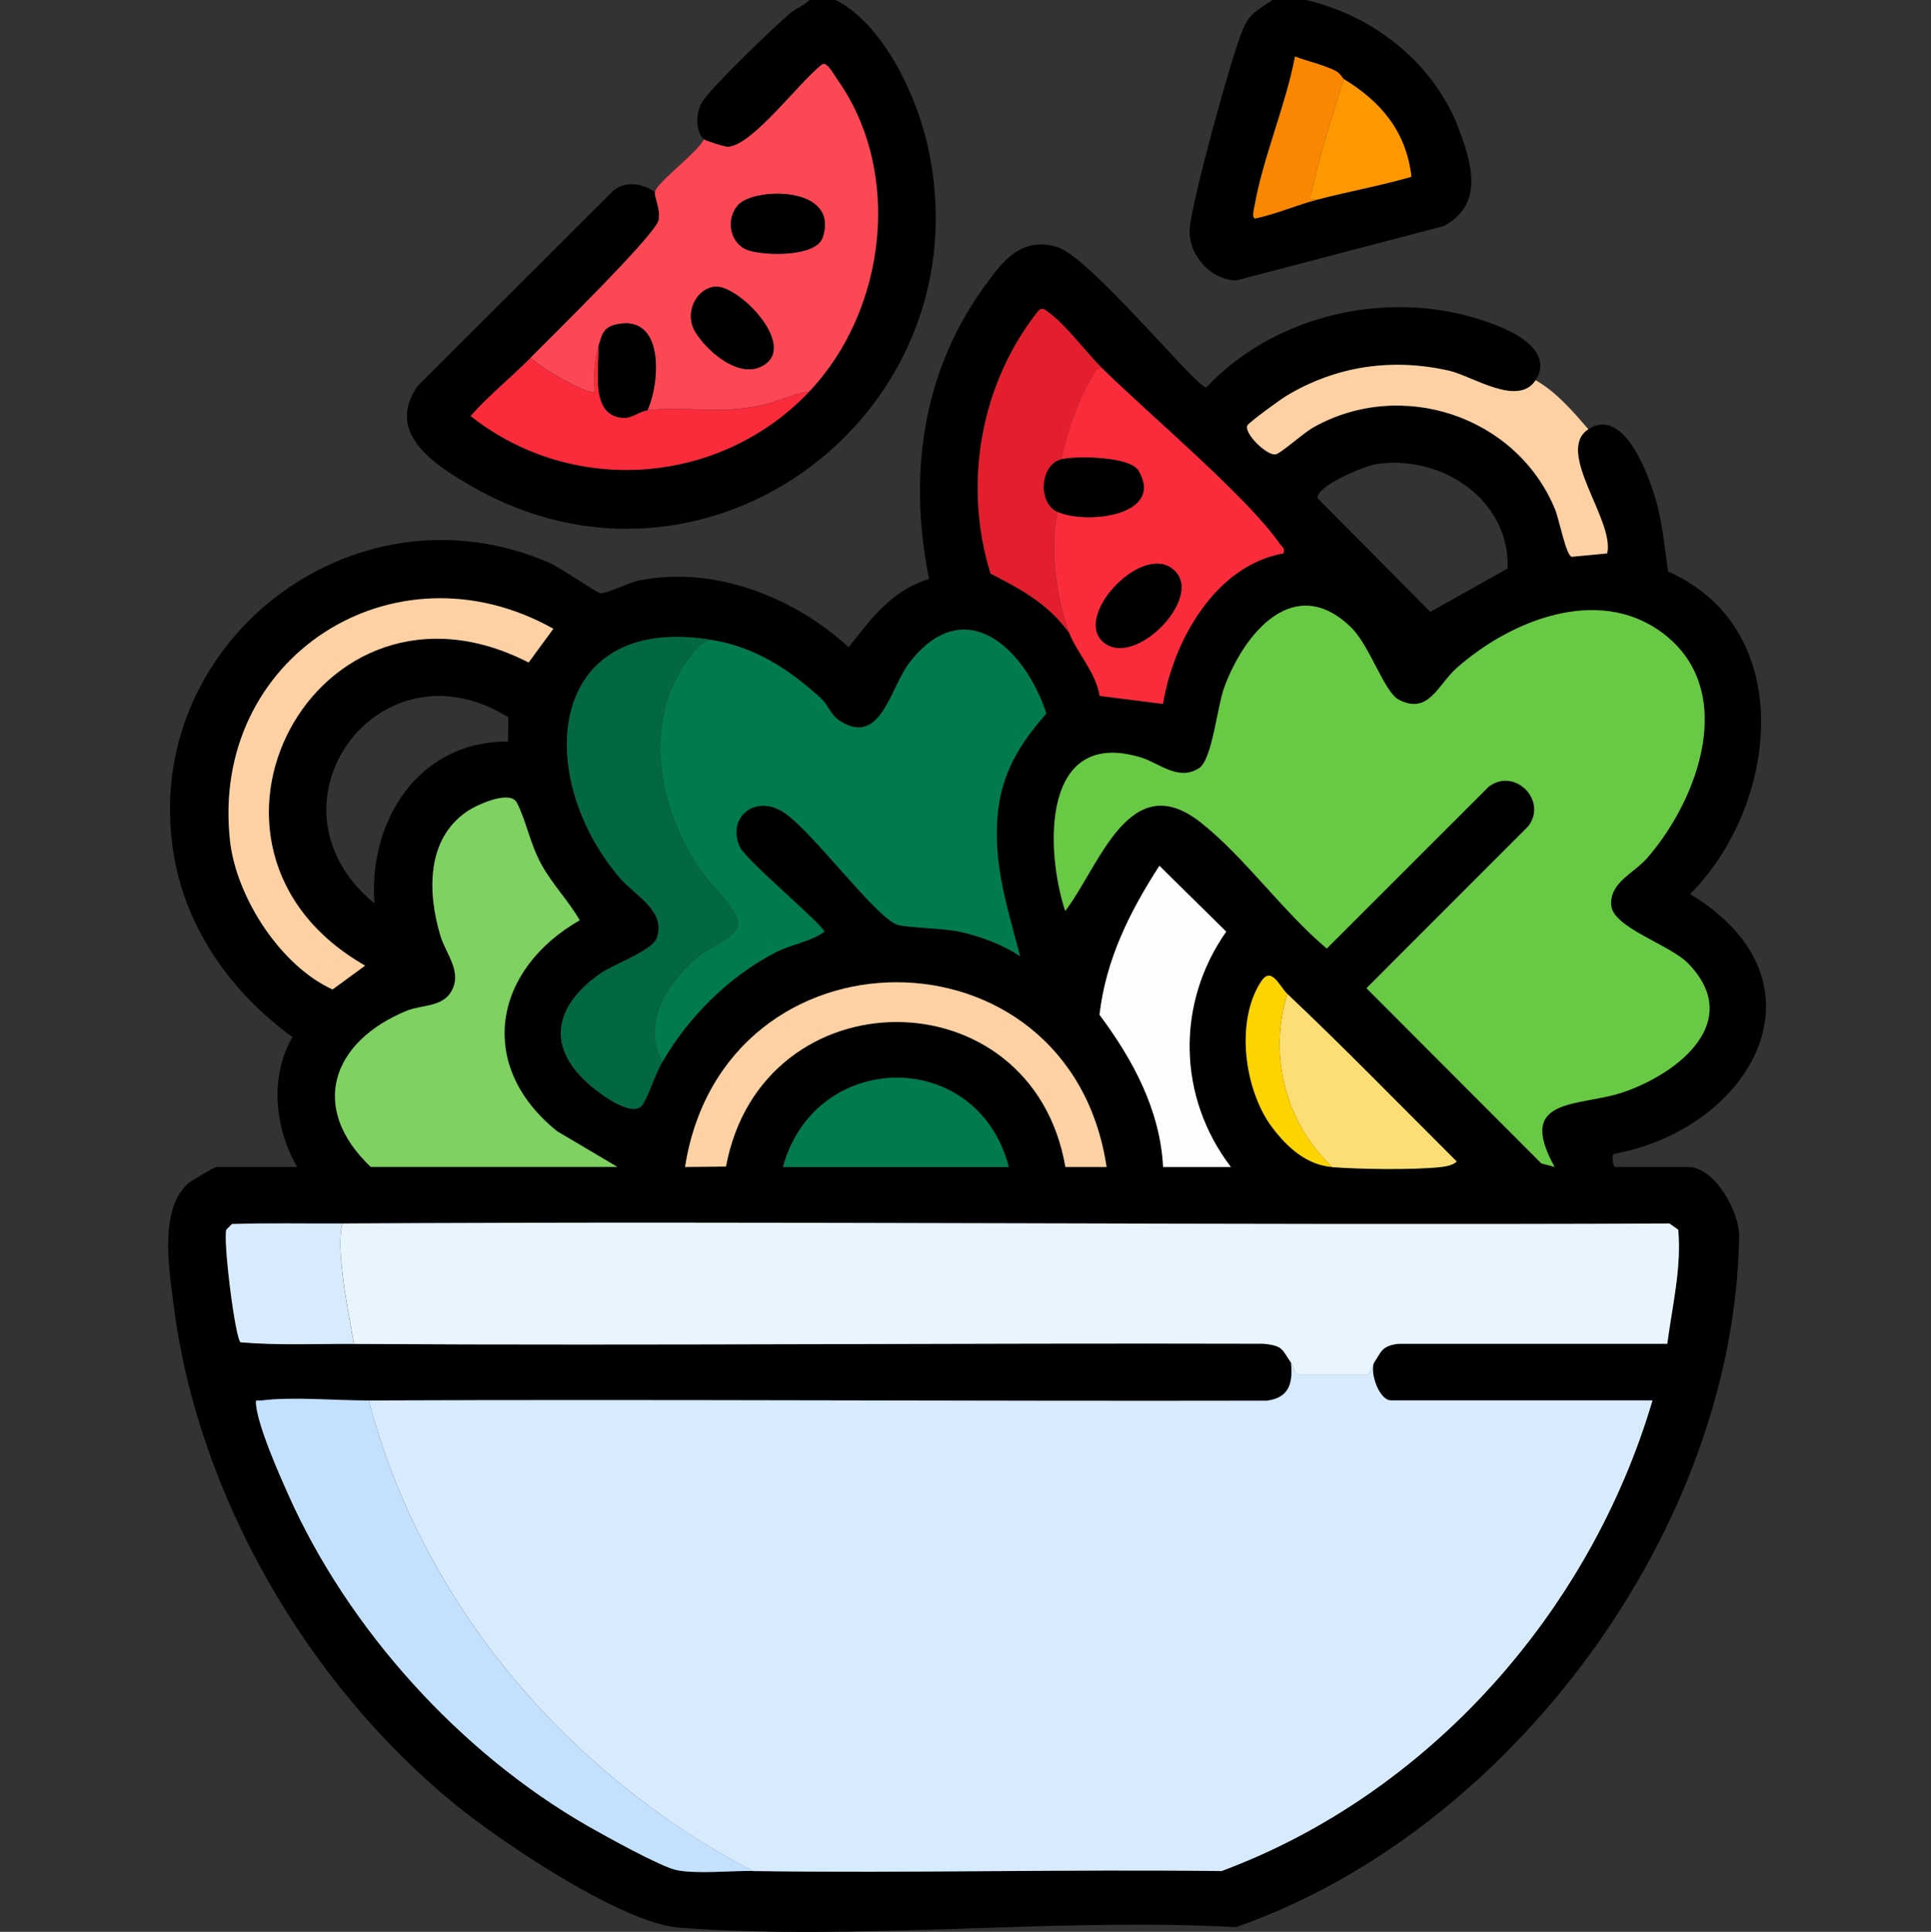 <?xml version="1.0" encoding="UTF-8"?>
<svg id="Capa_2" data-name="Capa 2" xmlns="http://www.w3.org/2000/svg" viewBox="0 0 183 183.06">
  <rect x="0" y="0" width="183" height="183.06" fill="#333333" stroke="none"/>
  <defs>
    <style>
      .cls-1 {
        fill: #fa8701;
      }

      .cls-2 {
        fill: #7fd161;
      }

      .cls-3 {
        fill: #fa2b3a;
      }

      .cls-4 {
        fill: #d7ebfd;
      }

      .cls-5 {
        fill: #026841;
      }

      .cls-6 {
        fill: #017b4e;
      }

      .cls-7 {
        fill: #fd9801;
      }

      .cls-8 {
        fill: #fc4755;
      }

      .cls-9 {
        fill: #fdd1a3;
      }

      .cls-10 {
        fill: #e31f2d;
      }

      .cls-11 {
        fill: #68c944;
      }

      .cls-12 {
        fill: #010000;
      }

      .cls-13 {
        fill: #017a4e;
      }

      .cls-14 {
        fill: #fdd302;
      }

      .cls-15 {
        fill: #e9f5fe;
      }

      .cls-16 {
        fill: #fdde74;
      }

      .cls-17 {
        fill: #fefefe;
      }

      .cls-18 {
        fill: #c3e1fe;
      }
    </style>
  </defs>
  <g id="Capa_1-2" data-name="Capa 1">
    <g>
      <path d="M79.19,0c4.47,2.26,7.59,8.89,8.68,13.62,5.84,25.32-20.88,45.52-43.39,32.33-3.44-2.01-7.98-4.97-4.89-9.39l18.57-18.53c1.26-.94,2.69-.63,3.91.16-.07.56.53,1.57.35,2.65-.23,1.35-10.32,11.22-12.12,13.04s-3.95,3.55-5.7,5.53c9.65,7.64,23.65,6.6,32.1-2.32,7.28-7.68,8.89-20.78,2.64-29.57-.27-.38-.92-1.63-1.38-1.45-2.08,1.52-6.59,7.7-8.96,7.84-.31.02-2.14-.58-2.29-.71-.84-.71-.78-2.58-.16-3.55.96-1.49,6.76-7.06,8.35-8.41.59-.5,1.29-.69,1.8-1.24h2.5Z"/>
      <path d="M123.78,0c6.52,1.54,12.2,6.05,14.54,12.39,1.22,3.3,2.25,7.03-1.5,9.03l-19.64,5.15c-2.51-.05-4.61-2.47-4.43-4.94s3.95-16.34,5.05-18.88c.68-1.58,1.47-1.82,2.78-2.75h3.21ZM127.35,7.49c-.15-.09-.31-.53-.8-.78-1.16-.59-2.61-.88-3.83-1.36-.88,4.65-3.04,9.59-3.84,14.19-.06.33-.28,1.17.09,1.16,1.99-.43,3.93-1.28,5.88-1.79,2.94-.77,5.98-1.3,8.9-2.16-.48-4.27-2.87-7.11-6.41-9.26Z"/>
      <path d="M145.54,36.03c-1.68,2.56-6.01-.41-8.19-.9-5.4-1.22-10.72-.46-15.46,2.4-.57.35-3.48,2.44-3.66,2.78-.39.7,1.87,2.96,2.71,2.73.55-.15,2.58-2,3.55-2.55,8.32-4.68,19.25-1.09,22.9,7.79.38.93,1.03,4.34,1.57,4.48l3.36-.32c.74-3.13-5-9.68-1.78-11.77,3.49-2.27,5.91,4.86,6.52,7.21.54,2.06.71,4.19,1.03,6.28,12.4,5.5,10.4,22.25,2.08,30.56,13.65,8.24,5.96,22.14-7.15,24.61-.43.11-.06,1.25,0,1.25h6.96c2.52,0,4.88,4.25,4.84,6.6-.45,27.76-21.66,56.35-47.68,65.43-17.17-.92-35.78,1.33-52.78.05-5.44-.41-16.99-8.19-21.38-11.8-13.94-11.45-24.29-29.27-26.54-47.31-.42-3.34-1.36-8.91,1.36-11.38.3-.28,2.54-1.59,2.69-1.59h7.67c-2.12-3.67-2.64-8.54-.44-12.31-5.7-4.13-10.04-10.13-11.24-17.21-3.39-19.94,16.93-35.84,35.58-27.73,1.04.45,4.54,2.86,4.82,2.88.62.06,2.73-1.01,3.66-1.2,7.09-1.43,14.67,1.53,19.89,6.32,2.14-2.74,4.12-5.41,7.62-6.47-1.96-9.68-.71-19.41,5.11-27.53,1.79-2.49,3.52-4.95,7.01-3.93,3.12.92,13.18,13.31,14.15,13.31,7.04-7.48,18.98-9.7,28.35-5.52,1.78.8,4.36,2.53,2.86,4.81ZM101.31,59.93c.73,1.9,2.56,3.79,2.9,6.02l6.01.76c.97-5.99,4.96-13.12,11.42-14.27.15-.54-.14-.59-.35-.89-3.13-4.52-12.41-12.28-16.77-16.58-1.47-1.45-3.59-4.29-5.16-5.37-.31-.22-.5-.53-.91-.18-5.55,6.93-7.19,16.46-4.57,24.94,2.95,1.51,5.43,2.84,7.43,5.59ZM130.48,43.97c-1.12.16-5.81,2.08-5.6,3.25l10.67,10.76,7.33-4.11c.23-6.46-6.2-10.81-12.4-9.9ZM52.44,59.58c-15.09-8.47-32.58,2.7-30.64,20.11.6,5.33,4.78,11.83,9.72,14.07l3.08-2.26c-19.49-11.14-4.64-39.06,15.5-28.72l2.34-3.2ZM147.33,110.58c-3.75-6.77,2.38-5.64,6.61-7.12,5.15-1.8,11.35-6.7,6.06-12.15-1.75-1.8-7.17-3.38-7.31-5.54s2.13-3,3.38-4.43c4.91-5.6,8.71-16.04,1.42-21.41-6.11-4.5-14.41-1.08-19.45,3.38-1.77,1.57-2.65,4.47-5.48,2.99-1.4-.74-2.73-5.12-4.54-6.87-5.38-5.2-10.13.59-12.01,5.75-.66,1.81-1.13,6.81-2.37,7.61-1.96,1.26-3.76-.47-5.48-1-9.39-2.9-9.16,8.58-7.21,14.53,3.25-4.23,6.07-13.72,12.84-8.39,4.11,3.24,7.84,8.51,11.95,11.95l15.34-15.33c2.45-1.88,5.63,1.3,3.75,3.75l-15.33,15.34,16.57,16.6,1.26.34ZM67.42,60.64c-15.57-2.55-16.94,12.76-8.74,22.48,1.45,1.71,4.46,3.16,3.59,5.73-.43,1.28-4.09,2.49-5.45,3.46-4.35,3.11-5.09,6.97-.81,10.61.96.81,4.07,3.14,4.93,1.71.64-1.07,1.15-2.8,1.85-4.03,2.46-4.27,6.39-8.17,10.82-10.41,1.43-.72,3.21-.96,4.51-1.9,0-.57-7.43-6.75-8.01-8.03-1.3-2.84,1.51-5.12,4.27-3.21s8.34,9.52,10.53,10.52c.8.36,4.45.36,6.06.72,1.94.43,4.07,1.21,5.7,2.32-1.16-4.49-2.56-8.61-2.13-13.37.36-3.95,2.09-6.75,4.62-9.63-2.01-6.13-7.71-11.6-12.98-4.8-1.8,2.32-2.71,8.04-6.62,5.48-.82-.54-1.11-1.53-1.78-2.14-3.09-2.78-6.22-4.84-10.36-5.51ZM48.15,70.27l.02-2.31c-12.36-7.66-23.92,8.41-12.68,17.65-.6-7.9,4.25-15.41,12.66-15.34ZM35.14,110.58h23.37l-5.71-3.38c-7.74-6.23-6-15.33,2.15-19.99-1.07-1.85-2.6-3.41-3.63-5.28-1.1-1.98-1.45-4.17-2.33-5.86-.65-1.25-3.8.2-4.72.83-3.88,2.65-3.75,7.7-2.53,11.76.53,1.79,2.11,3.42,1.04,5.3-.86,1.51-2.84,1.26-4.23,1.83-7.09,2.9-9.3,9.18-3.4,14.8ZM116.65,110.58c-5.04-6.6-5.23-15.48-.44-22.3l-6.33-6.24c-2.83,4.35-5.07,8.88-5.68,14.12,3.17,4.23,5.75,9.02,6.03,14.42h6.42ZM126.28,110.58c2.69.21,7.52.27,10.17,0,.49-.05,1.26-.17,1.6-.54-5.34-5.31-10.58-10.71-16.05-15.88-.73-.69-1.49-2.64-2.45-1.2-2.52,3.76-1.62,10.37,1.03,13.87,1.45,1.92,3.28,3.56,5.71,3.75ZM104.88,110.58c-3.5-23.35-36.3-23.32-39.95,0l3.88-.04c3.41-18.24,28.97-18.29,32.17.03h3.91ZM95.6,110.58c-2.93-11.35-18.31-11.21-21.4,0h21.4ZM33.53,127.35c28.72.17,57.45-.11,86.17-.02,1.94.18,1.79.58,2.65,1.81.2,1.92-.2,3.32-2.3,3.58-28.36.06-56.73-.14-85.09-.02-3.04.01-7.34-.38-10.18,0-.52.07-.6-.2-.51.51.25,2.11,2.1,6.32,3.03,8.39,5.7,12.79,16.32,24.52,28.46,31.46,1.61.92,6.86,3.84,8.35,4.14,1.91.39,5.12.05,7.23.08,14.8.22,29.62-.17,44.42,0,19.66-7.32,34.92-24.56,40.84-44.6h-24.79c-1.09,0-2.01-2.54-1.61-3.57.7-.99.65-1.6,2.3-1.8h25.5c.46-3.59,1.35-7.17,1.04-10.81l-.84-.59c-41.91.19-83.84-.25-125.75,0-3.49.02-6.99-.06-10.47.05l-.53.53c-.32.99.83,10.3,1.35,10.68,3.56.3,7.16.13,10.73.15Z"/>
      <path class="cls-8" d="M66.71,13.2c.15.13,1.98.73,2.29.71,2.37-.14,6.88-6.32,8.96-7.84.46-.18,1.11,1.07,1.38,1.45,6.25,8.79,4.64,21.89-2.64,29.57-1.57.23-3.02.99-4.57,1.32-4.23.89-7.25.02-10.77.46,1.23-2.75,1.58-9.14-2.95-8.13-1.27.28-1.38,1.03-1.69,2.07-.45,1.52-.42,2.66-.36,4.28-.49.5-5.41-2.42-6.06-3.21,1.8-1.83,11.89-11.69,12.12-13.04.18-1.09-.42-2.09-.35-2.65.1-.83,4.14-3.83,4.64-4.99ZM70.02,19.36c-1.3,1.31-.9,3.8.95,4.38,1.56.49,6.38.63,6.99-1.24,1.61-4.87-6.33-4.76-7.95-3.13ZM67.67,27.17c-1.8.28-2.76,2.56-1.83,4.19,1.02,1.79,3.97,4.42,6.21,3.41,3.89-1.74-2.14-7.95-4.38-7.6Z"/>
      <path class="cls-9" d="M145.54,36.03c1.99,1.14,3.5,2.93,4.99,4.64-3.21,2.09,2.52,8.64,1.78,11.77l-3.36.32c-.54-.14-1.19-3.55-1.57-4.48-3.65-8.88-14.58-12.47-22.9-7.79-.98.55-3,2.39-3.55,2.55-.84.23-3.09-2.03-2.71-2.73.19-.33,3.09-2.43,3.66-2.78,4.73-2.86,10.06-3.63,15.46-2.4,2.19.5,6.51,3.46,8.19.9Z"/>
      <path class="cls-3" d="M61.36,38.88c3.52-.45,6.55.43,10.77-.46,1.55-.33,2.99-1.09,4.57-1.32-8.45,8.92-22.45,9.96-32.1,2.32,1.75-1.98,3.86-3.66,5.7-5.53.65.79,5.57,3.71,6.06,3.21-.06-1.62-.09-2.76.36-4.28.1,2.14-.87,6.6,2.35,6.78.83.05,1.46-.61,2.29-.71Z"/>
      <path class="cls-1" d="M127.35,7.49c-1.05,3.42-2.23,6.9-2.97,10.41-.14.67-.67,1.15.48,1.01-1.95.51-3.89,1.36-5.88,1.79-.38.01-.15-.83-.09-1.16.8-4.59,2.96-9.54,3.84-14.19,1.21.48,2.67.77,3.83,1.36.49.25.66.7.8.78Z"/>
      <path class="cls-7" d="M127.35,7.49c3.54,2.15,5.93,4.99,6.41,9.26-2.92.85-5.96,1.39-8.9,2.16-1.15.14-.62-.34-.48-1.01.74-3.5,1.92-6.99,2.97-10.41Z"/>
      <path class="cls-4" d="M122.36,129.13c.34.48.24,1.17.87,1.1h6.39c.25-.08.35-.77.59-1.1-.4,1.02.52,3.57,1.61,3.57h24.79c-5.92,20.04-21.17,37.28-40.84,44.6-14.8-.18-29.63.21-44.42,0-17.47-9.13-31.4-25.34-36.39-44.59,28.36-.12,56.73.08,85.09.02,2.11-.26,2.5-1.66,2.3-3.58Z"/>
      <path class="cls-11" d="M147.33,110.58l-1.26-.34-16.57-16.6,15.33-15.34c1.88-2.45-1.3-5.63-3.75-3.75l-15.34,15.33c-4.1-3.43-7.83-8.71-11.95-11.95-6.77-5.33-9.59,4.16-12.84,8.39-1.95-5.95-2.18-17.42,7.21-14.53,1.72.53,3.51,2.26,5.48,1,1.24-.8,1.71-5.8,2.37-7.61,1.88-5.16,6.63-10.95,12.01-5.75,1.81,1.75,3.14,6.13,4.54,6.87,2.83,1.48,3.71-1.42,5.48-2.99,5.04-4.47,13.33-7.88,19.45-3.38,7.29,5.37,3.49,15.81-1.42,21.41-1.26,1.43-3.53,2.29-3.38,4.43s5.57,3.73,7.31,5.54c5.29,5.46-.91,10.36-6.06,12.15-4.24,1.48-10.36.35-6.61,7.12Z"/>
      <path class="cls-15" d="M32.46,115.94c41.91-.25,83.83.19,125.75,0l.84.59c.32,3.64-.57,7.23-1.04,10.81h-25.5c-1.65.21-1.61.82-2.3,1.8-.23.33-.33,1.02-.59,1.09h-6.39c-.63.08-.53-.6-.87-1.09-.86-1.23-.71-1.63-2.65-1.81-28.72-.08-57.46.19-86.17.02-.35-2.18-.83-4.41-1.07-6.6-.15-1.38-.38-3.49,0-4.81Z"/>
      <path class="cls-6" d="M67.42,60.64c4.14.68,7.27,2.73,10.36,5.51.67.61.96,1.61,1.78,2.14,3.91,2.56,4.82-3.16,6.62-5.48,5.27-6.81,10.98-1.33,12.98,4.8-2.54,2.88-4.27,5.67-4.62,9.63-.43,4.76.97,8.88,2.13,13.37-1.63-1.11-3.76-1.89-5.7-2.32-1.61-.36-5.26-.36-6.06-.72-2.19-1-7.81-8.63-10.53-10.52s-5.57.37-4.27,3.21c.58,1.28,8,7.46,8.01,8.03-1.3.94-3.08,1.18-4.51,1.9-4.42,2.24-8.36,6.13-10.82,10.41-2.11-3.57.59-7.7,3.4-9.98,1.01-.82,3.62-1.81,3.75-3.05s-2.79-3.95-3.66-5.26c-4-6.02-5.55-14.42-.62-20.4.47-.57.96-1.2,1.77-1.26Z"/>
      <path class="cls-18" d="M34.96,132.7c4.98,19.25,18.91,35.46,36.39,44.59-2.11-.03-5.32.31-7.23-.08-1.48-.3-6.73-3.22-8.35-4.14-12.15-6.95-22.77-18.68-28.46-31.46-.93-2.08-2.78-6.28-3.03-8.39-.09-.72,0-.45.51-.51,2.84-.38,7.14.01,10.18,0Z"/>
      <path class="cls-2" d="M35.14,110.58c-5.91-5.61-3.69-11.89,3.4-14.8,1.39-.57,3.37-.33,4.23-1.83,1.07-1.88-.5-3.51-1.04-5.3-1.21-4.07-1.35-9.11,2.53-11.76.92-.63,4.07-2.07,4.72-.83.88,1.69,1.24,3.88,2.33,5.86,1.04,1.88,2.56,3.44,3.63,5.28-8.16,4.66-9.89,13.75-2.15,19.99l5.71,3.38h-23.37Z"/>
      <path class="cls-5" d="M67.42,60.64c-.81.06-1.3.69-1.77,1.26-4.92,5.98-3.37,14.39.62,20.4.87,1.31,3.78,4.01,3.66,5.26s-2.74,2.24-3.75,3.05c-2.81,2.28-5.51,6.41-3.4,9.98-.71,1.23-1.21,2.96-1.85,4.03-.86,1.43-3.97-.9-4.93-1.71-4.28-3.64-3.53-7.5.81-10.61,1.37-.98,5.02-2.19,5.45-3.46.87-2.57-2.15-4.01-3.59-5.73-8.2-9.72-6.82-25.03,8.74-22.48Z"/>
      <path class="cls-3" d="M104.52,34.96c4.36,4.3,13.64,12.06,16.77,16.58.21.3.5.35.35.89-6.46,1.15-10.45,8.28-11.42,14.27l-6.01-.76c-.34-2.23-2.17-4.11-2.9-6.02-1.2-3.12-1.88-8.15-1.07-11.42,2.76,1.21,10.14.34,7.65-3.9-.81-1.37-5.9-1.41-7.3-1.09.56-2.58,1.49-5.45,2.86-7.69.29-.47.31-1.04,1.07-.88ZM104.62,60.89c2.92,2.35,9.17-3.98,6.84-6.66-2.84-3.27-9.95,4.16-6.84,6.66Z"/>
      <path class="cls-9" d="M52.44,59.58l-2.34,3.2c-20.14-10.34-34.99,17.58-15.5,28.72l-3.08,2.26c-4.94-2.24-9.12-8.74-9.72-14.07-1.94-17.41,15.55-28.58,30.64-20.11Z"/>
      <path class="cls-9" d="M104.88,110.58h-3.91c-3.19-18.34-28.76-18.28-32.17-.04l-3.88.04c3.66-23.32,36.45-23.35,39.95,0Z"/>
      <path class="cls-10" d="M104.52,34.96c-.76-.17-.78.4-1.07.88-1.37,2.24-2.3,5.11-2.86,7.69-2.02.46-2.29,4.15-.36,4.99-.81,3.27-.13,8.29,1.07,11.42-2-2.75-4.49-4.08-7.43-5.59-2.62-8.48-.97-18.01,4.57-24.94.41-.34.6-.03.91.18,1.57,1.08,3.69,3.92,5.16,5.37Z"/>
      <path class="cls-17" d="M116.65,110.58h-6.42c-.28-5.4-2.87-10.19-6.03-14.42.61-5.24,2.86-9.77,5.68-14.12l6.33,6.24c-4.79,6.82-4.6,15.7.44,22.3Z"/>
      <path class="cls-13" d="M95.6,110.58h-21.4c3.09-11.21,18.47-11.35,21.4,0Z"/>
      <path class="cls-16" d="M122,94.18c5.47,5.17,10.71,10.57,16.05,15.88-.34.37-1.11.49-1.6.54-2.65.27-7.48.2-10.17,0-4.42-4.17-6.11-10.58-4.28-16.41Z"/>
      <path class="cls-4" d="M32.46,115.94c-.37,1.32-.14,3.44,0,4.81.24,2.19.72,4.43,1.07,6.6-3.57-.02-7.16.15-10.73-.15-.52-.37-1.68-9.69-1.35-10.68l.53-.53c3.49-.11,6.99-.03,10.47-.05Z"/>
      <path class="cls-14" d="M122,94.18c-1.83,5.83-.14,12.24,4.28,16.41-2.43-.19-4.25-1.82-5.71-3.75-2.64-3.5-3.55-10.1-1.03-13.87.96-1.44,1.73.52,2.45,1.2Z"/>
      <path class="cls-12" d="M70.02,19.36c1.62-1.62,9.55-1.74,7.95,3.13-.62,1.87-5.44,1.73-6.99,1.24-1.85-.58-2.26-3.07-.95-4.38Z"/>
      <path class="cls-12" d="M61.36,38.88c-.83.11-1.46.76-2.29.71-3.21-.18-2.25-4.64-2.35-6.78.31-1.04.42-1.79,1.69-2.07,4.53-1,4.18,5.39,2.95,8.13Z"/>
      <path class="cls-12" d="M67.67,27.17c2.24-.35,8.27,5.86,4.38,7.6-2.24,1-5.18-1.63-6.21-3.41-.93-1.63.02-3.9,1.83-4.19Z"/>
      <path class="cls-12" d="M104.62,60.89c-3.11-2.5,4-9.93,6.84-6.66,2.33,2.68-3.93,9.01-6.84,6.66Z"/>
      <path class="cls-12" d="M100.24,48.51c-1.93-.85-1.66-4.53.36-4.99,1.4-.32,6.49-.28,7.3,1.09,2.49,4.25-4.89,5.11-7.65,3.9Z"/>
    </g>
  </g>
</svg>